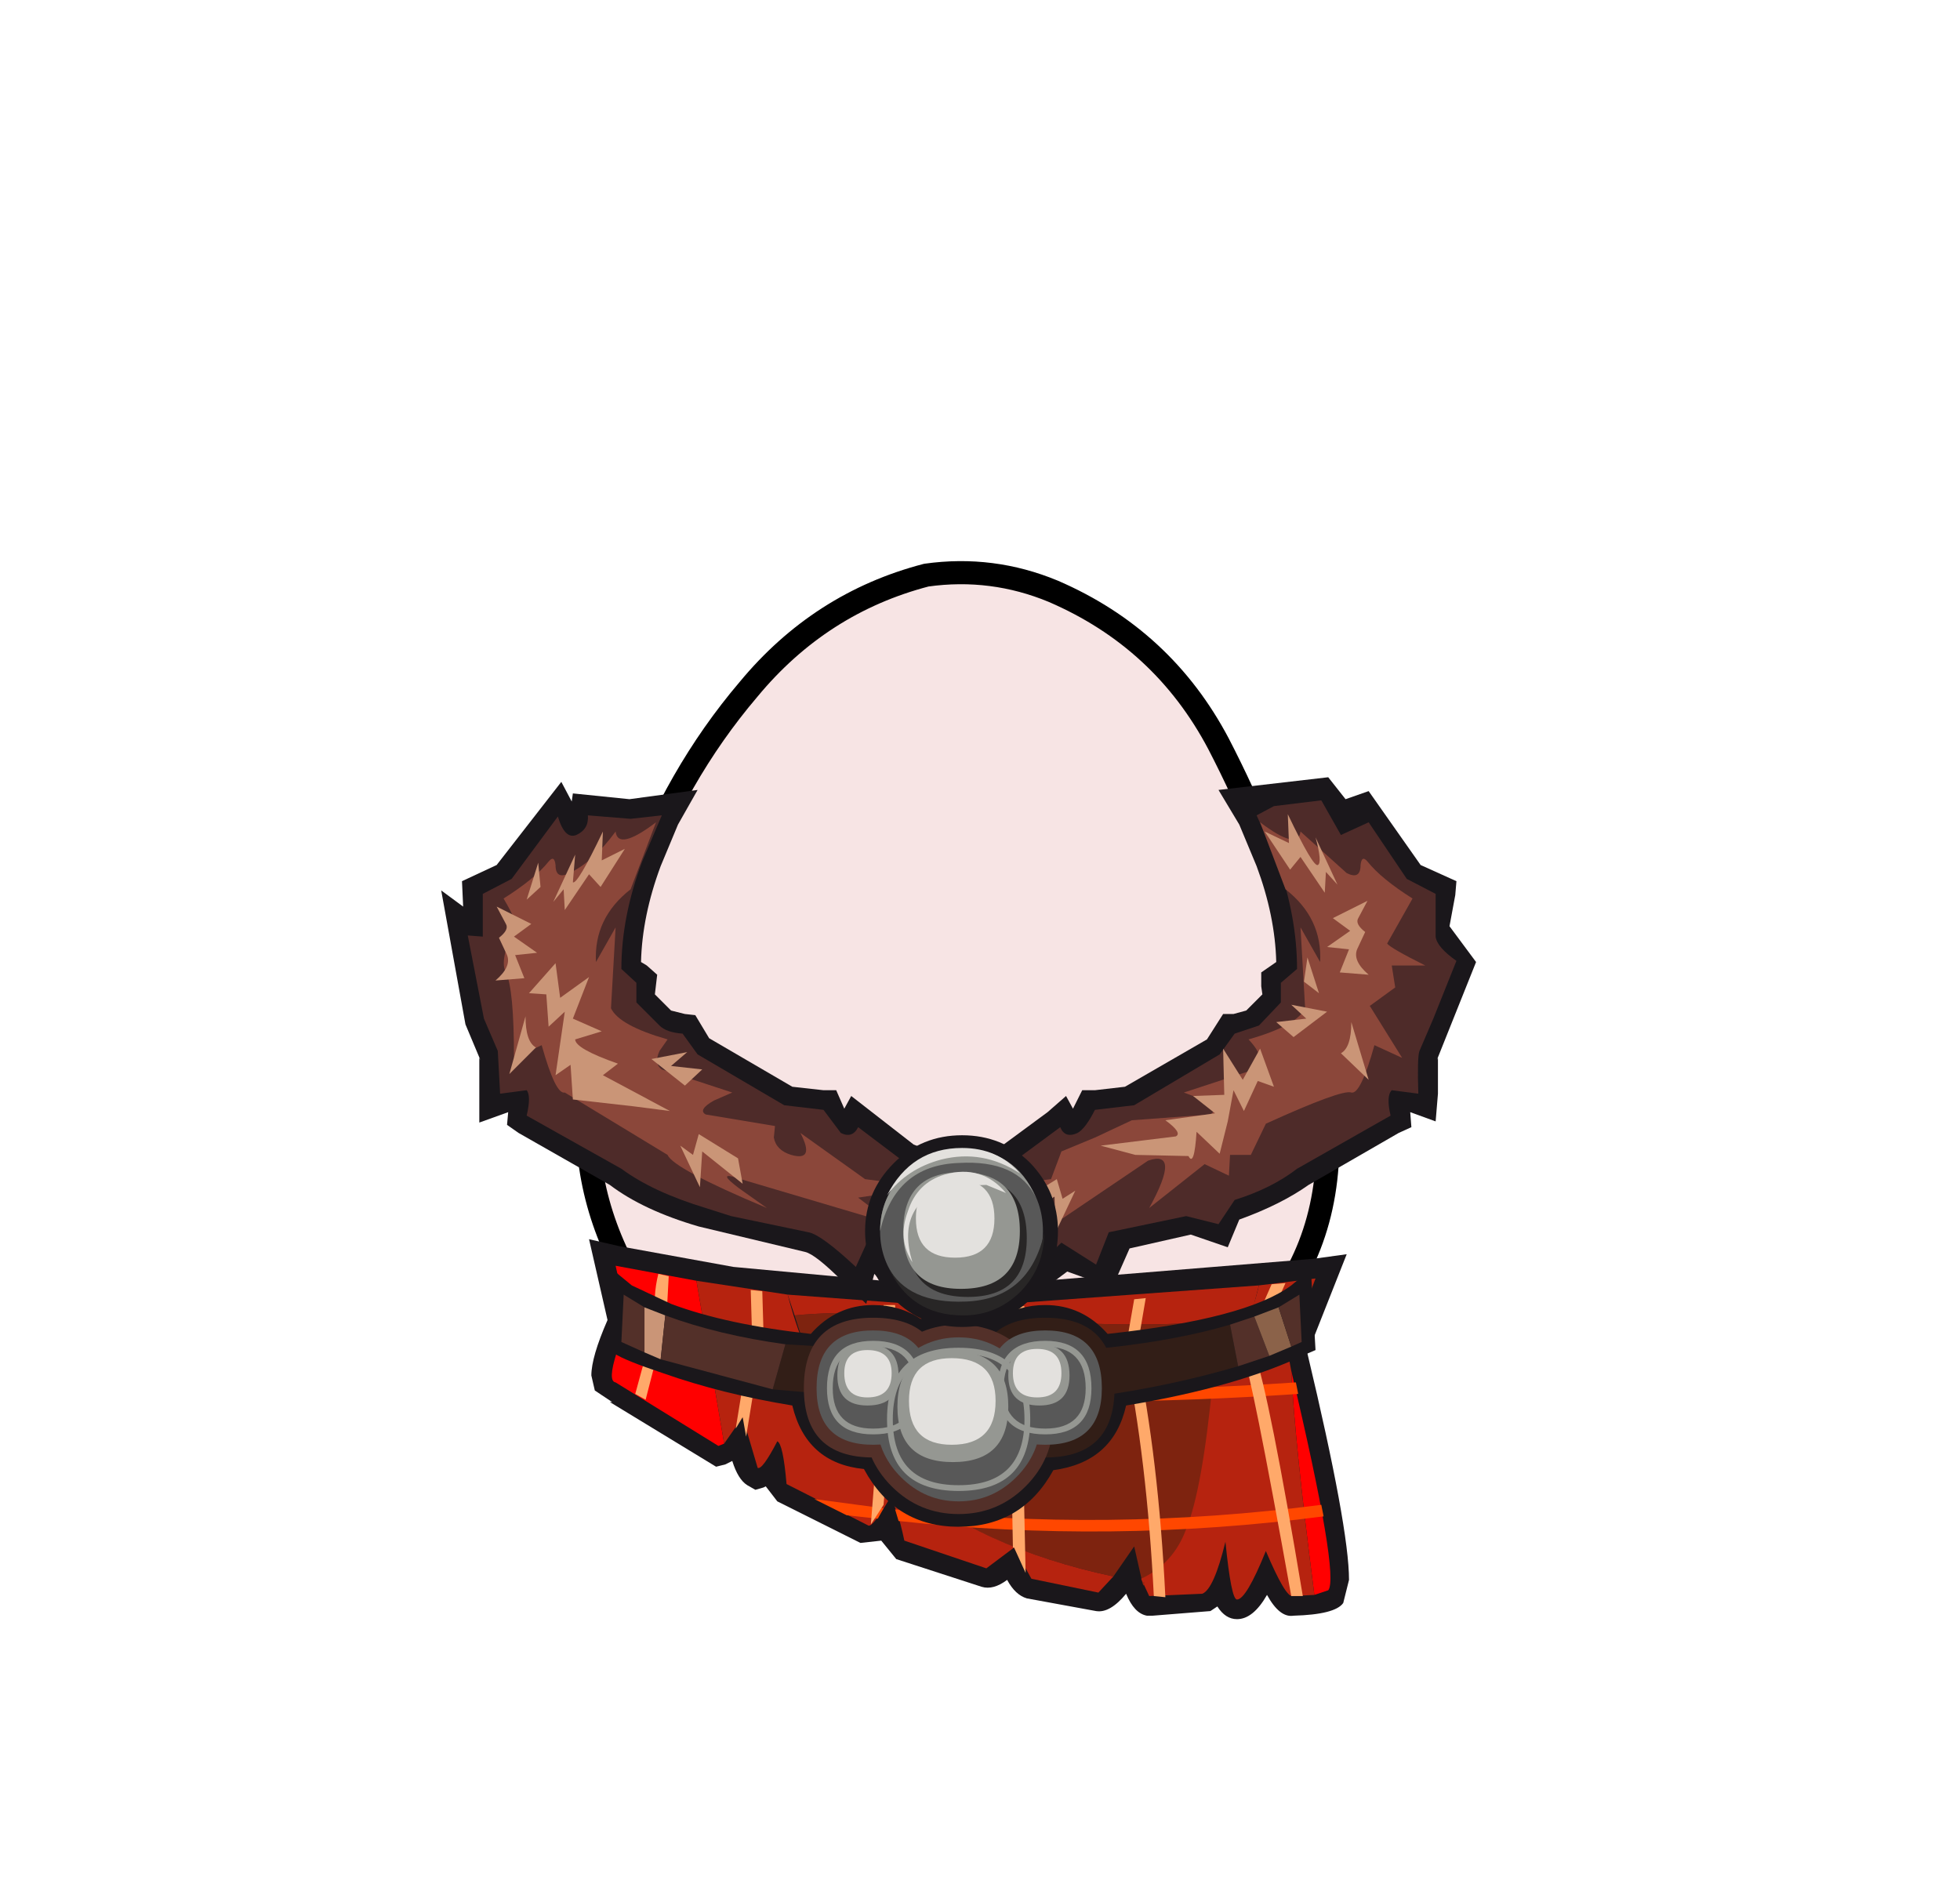 <?xml version="1.0" encoding="UTF-8" standalone="no"?>
<svg xmlns:xlink="http://www.w3.org/1999/xlink" height="82.0px" width="84.85px" xmlns="http://www.w3.org/2000/svg">
  <g transform="matrix(1.0, 0.0, 0.0, 1.0, 37.4, 42.25)">
    <use height="38.0" transform="matrix(1.0, 0.0, 0.0, 1.0, -11.95, -17.45)" width="32.05" xlink:href="#sprite0"/>
    <use height="38.95" transform="matrix(1.0, 0.0, 0.0, 1.0, -12.45, -17.95)" width="33.05" xlink:href="#sprite1"/>
    <use height="16.45" transform="matrix(1.0, 0.0, 0.0, 1.0, -11.9, 11.4)" width="32.9" xlink:href="#sprite2"/>
    <use height="23.8" transform="matrix(1.0, 0.0, 0.0, 1.0, -18.3, -8.6)" width="44.8" xlink:href="#sprite3"/>
  </g>
  <defs>
    <g id="sprite0" transform="matrix(1.0, 0.0, 0.0, 1.0, -0.05, 0.0)">
      <use height="38.0" transform="matrix(1.0, 0.0, 0.0, 1.0, 0.05, 0.0)" width="32.05" xlink:href="#shape0"/>
    </g>
    <g id="shape0" transform="matrix(1.0, 0.0, 0.0, 1.0, -0.05, 0.0)">
      <path d="M27.35 7.4 Q29.5 11.55 30.9 16.15 32.35 20.85 32.05 25.65 31.7 30.6 27.85 33.75 24.05 36.95 19.1 37.8 L16.5 38.0 Q12.9 38.0 9.45 36.85 4.8 35.25 2.35 31.35 -0.2 27.4 0.05 23.0 0.25 18.6 2.05 13.7 3.85 8.75 7.0 5.05 10.1 1.3 14.7 0.1 L16.5 0.0 Q18.4 0.05 20.2 0.8 24.95 2.85 27.35 7.4" fill="#f7e4e4" fill-rule="evenodd" stroke="none"/>
    </g>
    <g id="sprite1" transform="matrix(1.0, 0.0, 0.0, 1.0, 0.45, 0.5)">
      <use height="38.95" transform="matrix(1.0, 0.0, 0.0, 1.0, -0.45, -0.5)" width="33.05" xlink:href="#shape1"/>
    </g>
    <g id="shape1" transform="matrix(1.0, 0.0, 0.0, 1.0, 0.45, 0.5)">
      <path d="M27.35 7.4 Q24.95 2.85 20.2 0.8 17.55 -0.3 14.7 0.1 10.1 1.3 7.0 5.05 3.85 8.75 2.05 13.7 0.25 18.6 0.05 23.0 -0.2 27.4 2.35 31.35 4.8 35.25 9.45 36.85 14.1 38.4 19.1 37.8 24.05 36.95 27.85 33.75 31.7 30.6 32.05 25.65 32.35 20.85 30.9 16.15 29.5 11.55 27.35 7.4 Z" fill="none" stroke="#000000" stroke-linecap="round" stroke-linejoin="round" stroke-width="1.0"/>
    </g>
    <g id="sprite2" transform="matrix(1.0, 0.0, 0.0, 1.0, 16.45, 8.2)">
      <use height="16.45" transform="matrix(1.0, 0.0, 0.0, 1.0, -16.45, -8.2)" width="32.9" xlink:href="#shape2"/>
    </g>
    <g id="shape2" transform="matrix(1.0, 0.0, 0.0, 1.0, 16.45, 8.2)">
      <path d="M14.9 -7.35 L16.35 -7.55 14.65 -3.25 Q16.45 4.3 16.45 6.55 L16.2 7.55 Q15.85 8.05 14.05 8.1 13.45 8.2 12.9 7.2 12.3 8.25 11.6 8.25 11.1 8.25 10.75 7.7 L10.45 7.9 7.95 8.1 7.7 8.1 Q7.15 8.0 6.8 7.15 6.1 8.0 5.5 7.9 L2.5 7.35 Q2.0 7.2 1.65 6.55 1.05 7.0 0.55 6.85 L-3.15 5.65 -3.8 4.85 -4.7 4.95 -8.3 3.15 -8.8 2.5 -8.9 2.55 -9.25 2.65 -9.6 2.45 Q-10.0 2.2 -10.25 1.4 L-10.55 1.55 -10.95 1.65 -15.55 -1.15 -15.45 -1.15 -16.2 -1.65 -16.35 -2.3 Q-16.35 -3.1 -15.65 -4.7 L-16.45 -8.2 -15.15 -7.9 -10.2 -7.0 -0.5 -6.1 14.9 -7.35" fill="#1a171b" fill-rule="evenodd" stroke="none"/>
      <path d="M-15.3 -7.05 L-11.8 -6.4 -10.6 0.65 -10.85 0.75 -15.3 -2.0 Q-15.65 -2.05 -15.25 -3.3 L-14.75 -4.6 -15.3 -7.05" fill="#ff0000" fill-rule="evenodd" stroke="none"/>
      <path d="M2.3 -4.7 Q8.7 -4.25 12.2 -4.85 11.65 -2.75 10.95 2.1 10.05 6.05 7.6 6.65 L7.5 6.65 7.15 5.1 6.25 6.4 Q-4.9 4.05 -7.55 -4.9 -4.55 -5.2 2.3 -4.7" fill="#7e230f" fill-rule="evenodd" stroke="none"/>
      <path d="M-11.8 -6.4 L-7.85 -5.8 Q-5.35 3.95 6.25 6.4 L5.6 7.1 2.7 6.5 1.95 5.15 0.75 6.05 -2.8 4.85 Q-3.15 3.2 -3.45 3.05 -4.15 4.25 -4.35 4.2 L-7.9 2.4 Q-8.05 0.65 -8.3 0.55 -8.95 1.8 -9.15 1.7 L-9.8 -0.5 -10.6 0.65 -11.8 -6.4" fill="#b6230f" fill-rule="evenodd" stroke="none"/>
      <path d="M15.55 7.0 L14.95 7.2 Q14.1 0.6 13.95 -2.5 16.05 6.4 15.55 7.0" fill="#ff0000" fill-rule="evenodd" stroke="none"/>
      <path d="M15.0 -6.5 L13.8 -3.3 13.95 -2.5 Q14.1 0.6 14.95 7.2 L14.0 7.25 Q13.7 7.3 12.85 5.3 12.0 7.4 11.6 7.4 11.35 7.4 11.1 4.9 10.6 6.95 10.1 7.15 L7.8 7.25 7.45 6.5 Q8.85 5.85 9.4 4.35 10.1 2.65 10.55 -2.05 12.05 -4.0 12.55 -6.2 L15.0 -6.5" fill="#b6230f" fill-rule="evenodd" stroke="none"/>
      <path d="M-5.3 3.75 L-6.7 3.05 -3.7 3.45 -3.95 3.9 -5.3 3.75 M15.25 3.3 L15.35 3.8 Q6.15 5.0 -3.05 4.0 L-3.2 3.5 Q6.05 4.5 15.25 3.3 M-15.15 -3.45 L-14.95 -3.9 Q-3.8 -0.8 14.15 -2.0 L14.25 -1.5 Q-3.75 -0.3 -15.15 -3.45" fill="#ff4700" fill-rule="evenodd" stroke="none"/>
      <path d="M12.55 -6.2 L12.2 -4.85 Q8.7 -4.25 2.3 -4.7 -4.55 -5.2 -7.55 -4.9 L-7.85 -5.8 -0.5 -5.25 12.55 -6.2" fill="#b6230f" fill-rule="evenodd" stroke="none"/>
      <path d="M-3.65 -3.4 L-3.7 -5.35 -3.2 -5.35 -3.15 -3.35 -3.7 3.3 -4.25 4.15 -3.65 -3.4 M-8.95 -5.95 L-8.9 -4.25 -9.65 0.35 -9.8 -0.5 -10.1 0.0 -9.4 -4.3 -9.45 -6.0 -8.95 -5.95 M-13.0 -6.6 L-13.1 -4.75 -14.0 -1.25 -14.45 -1.5 -13.55 -4.8 Q-13.7 -5.7 -13.45 -6.7 L-13.0 -6.6 M11.85 -3.2 L11.8 -3.3 11.85 -3.4 13.1 -6.25 13.7 -6.3 12.35 -3.3 Q13.0 -1.45 14.45 7.25 L13.95 7.25 Q12.2 -2.5 11.85 -3.2 M2.4 -5.3 L2.25 -3.0 2.45 6.25 1.95 5.15 1.9 5.15 1.75 -3.0 1.9 -5.3 2.4 -5.3 M7.65 -5.65 L7.25 -3.3 Q8.2 1.25 8.5 7.3 L8.0 7.25 Q7.7 1.3 6.75 -3.3 L7.15 -5.6 7.65 -5.65" fill="#ffa96a" fill-rule="evenodd" stroke="none"/>
      <path d="M7.55 6.8 L7.5 6.65 7.6 6.65 7.55 6.8" fill="#97230f" fill-rule="evenodd" stroke="none"/>
      <path d="M-13.25 -2.4 Q-14.9 -2.95 -15.35 -3.25 L-15.65 -3.4 -15.45 -6.9 -14.6 -6.2 -12.9 -5.4 Q-10.5 -4.5 -6.85 -4.1 -5.75 -5.35 -4.15 -5.35 -3.0 -5.35 -2.1 -4.75 L-0.45 -5.05 1.25 -4.75 Q2.15 -5.35 3.3 -5.35 4.9 -5.35 6.0 -4.1 12.0 -4.75 13.95 -6.2 L14.8 -6.9 15.0 -3.4 14.65 -3.25 Q11.65 -1.8 6.8 -1.0 6.25 1.45 3.65 1.8 2.3 4.25 -0.45 4.25 -3.2 4.25 -4.55 1.75 -7.05 1.5 -7.65 -1.0 -10.7 -1.5 -13.25 -2.4" fill="#1a171b" fill-rule="evenodd" stroke="none"/>
      <path d="M-14.95 -5.8 L-14.05 -5.25 -14.05 -3.3 -15.05 -3.75 -14.95 -5.8" fill="#533029" fill-rule="evenodd" stroke="none"/>
      <path d="M-13.15 -4.9 L-13.35 -3.0 -14.05 -3.3 -14.05 -5.25 -13.15 -4.9" fill="#ca9577" fill-rule="evenodd" stroke="none"/>
      <path d="M11.3 -4.5 L11.65 -2.7 Q5.85 -1.0 -0.55 -1.0 L-8.5 -1.7 -7.95 -3.65 -0.35 -3.2 Q6.9 -3.2 11.3 -4.5" fill="#321e17" fill-rule="evenodd" stroke="none"/>
      <path d="M12.35 -4.85 L13.0 -3.15 11.65 -2.7 11.3 -4.5 12.35 -4.85" fill="#533029" fill-rule="evenodd" stroke="none"/>
      <path d="M13.4 -5.25 L13.95 -3.55 13.0 -3.15 12.35 -4.85 13.4 -5.25" fill="#8b6249" fill-rule="evenodd" stroke="none"/>
      <path d="M14.3 -5.8 L14.4 -3.75 13.95 -3.55 13.4 -5.25 14.3 -5.8" fill="#533029" fill-rule="evenodd" stroke="none"/>
      <path d="M-13.15 -4.9 Q-10.85 -4.05 -7.95 -3.65 L-8.5 -1.7 -13.35 -3.0 -13.15 -4.9" fill="#533029" fill-rule="evenodd" stroke="none"/>
      <path d="M-7.15 -1.75 Q-7.15 -4.8 -4.15 -4.8 -1.1 -4.8 -1.1 -1.75 -1.1 1.25 -4.15 1.25 -7.15 1.25 -7.15 -1.75" fill="#533029" fill-rule="evenodd" stroke="none"/>
      <path d="M0.25 -1.75 Q0.25 -4.8 3.3 -4.8 6.3 -4.8 6.3 -1.75 6.3 1.25 3.3 1.25 0.25 1.25 0.25 -1.75" fill="#321e17" fill-rule="evenodd" stroke="none"/>
      <path d="M2.45 -3.3 Q3.65 -2.1 3.65 -0.4 3.65 1.3 2.45 2.5 1.25 3.7 -0.45 3.7 -2.15 3.7 -3.35 2.5 -4.55 1.3 -4.55 -0.4 -4.55 -2.1 -3.35 -3.3 -2.15 -4.5 -0.45 -4.5 1.25 -4.5 2.45 -3.3" fill="#533029" fill-rule="evenodd" stroke="none"/>
      <path d="M-6.6 -1.75 Q-6.6 -4.25 -4.15 -4.25 -1.7 -4.25 -1.7 -1.75 -1.7 0.7 -4.15 0.7 -6.6 0.7 -6.6 -1.75" fill="#585858" fill-rule="evenodd" stroke="none"/>
      <path d="M0.85 -1.75 Q0.85 -4.25 3.3 -4.25 5.75 -4.25 5.75 -1.75 5.75 0.7 3.3 0.7 0.85 0.7 0.85 -1.75" fill="#585858" fill-rule="evenodd" stroke="none"/>
      <path d="M-4.0 -0.4 Q-4.0 -1.85 -2.95 -2.9 -1.9 -3.95 -0.45 -3.95 1.0 -3.95 2.05 -2.9 3.1 -1.85 3.1 -0.4 3.1 1.05 2.05 2.1 1.0 3.15 -0.45 3.15 -1.9 3.15 -2.95 2.1 -4.0 1.05 -4.0 -0.4" fill="#585858" fill-rule="evenodd" stroke="none"/>
      <path d="M-3.1 -0.95 Q-3.1 -3.35 -0.7 -3.35 1.7 -3.35 1.7 -0.95 1.7 1.45 -0.7 1.45 -3.1 1.45 -3.1 -0.95" fill="#959792" fill-rule="evenodd" stroke="none"/>
      <path d="M-5.7 -2.3 Q-5.7 -3.65 -4.4 -3.65 -3.05 -3.65 -3.05 -2.3 -3.05 -1.0 -4.4 -1.0 -5.7 -1.0 -5.7 -2.3" fill="#959792" fill-rule="evenodd" stroke="none"/>
      <path d="M1.7 -2.3 Q1.7 -3.65 3.05 -3.65 4.35 -3.65 4.35 -2.3 4.35 -1.0 3.05 -1.0 1.7 -1.0 1.7 -2.3" fill="#959792" fill-rule="evenodd" stroke="none"/>
      <path d="M-5.4 -2.4 Q-5.4 -3.4 -4.4 -3.4 -3.35 -3.4 -3.35 -2.4 -3.35 -1.35 -4.4 -1.35 -5.4 -1.35 -5.4 -2.4" fill="#e3e1de" fill-rule="evenodd" stroke="none"/>
      <path d="M-6.15 -1.75 Q-6.15 -3.8 -4.15 -3.8 -2.1 -3.8 -2.1 -1.75 -2.1 0.25 -4.15 0.25 -6.15 0.25 -6.15 -1.75 M-2.35 -1.75 Q-2.35 -3.55 -4.15 -3.55 -5.9 -3.55 -5.9 -1.75 -5.9 0.0 -4.15 0.0 -2.35 0.0 -2.35 -1.75" fill="#959792" fill-rule="evenodd" stroke="none"/>
      <path d="M1.25 -1.75 Q1.25 -3.8 3.3 -3.8 5.3 -3.8 5.3 -1.75 5.3 0.25 3.3 0.25 1.25 0.25 1.25 -1.75 M5.05 -1.75 Q5.05 -3.55 3.3 -3.55 1.5 -3.55 1.5 -1.75 1.5 0.0 3.3 0.0 5.05 0.0 5.05 -1.75" fill="#959792" fill-rule="evenodd" stroke="none"/>
      <path d="M-3.55 -0.4 Q-3.55 -3.5 -0.45 -3.5 2.65 -3.5 2.65 -0.4 2.65 2.7 -0.45 2.7 -3.55 2.7 -3.55 -0.4 M-0.45 -3.25 Q-3.3 -3.25 -3.3 -0.4 -3.3 2.45 -0.45 2.45 2.4 2.45 2.4 -0.4 2.4 -3.25 -0.45 -3.25" fill="#959792" fill-rule="evenodd" stroke="none"/>
      <path d="M1.9 -2.4 Q1.9 -3.45 2.95 -3.45 4.0 -3.45 4.0 -2.4 4.0 -1.35 2.95 -1.35 1.9 -1.35 1.9 -2.4" fill="#e3e1de" fill-rule="evenodd" stroke="none"/>
      <path d="M-2.6 -1.2 Q-2.6 -3.05 -0.75 -3.05 1.15 -3.05 1.15 -1.2 1.15 0.7 -0.75 0.7 -2.6 0.7 -2.6 -1.2" fill="#e3e1de" fill-rule="evenodd" stroke="none"/>
    </g>
    <g id="sprite3" transform="matrix(1.0, 0.0, 0.0, 1.0, 22.4, 11.9)">
      <use height="23.8" transform="matrix(1.0, 0.0, 0.0, 1.0, -22.4, -11.9)" width="44.8" xlink:href="#shape3"/>
    </g>
    <g id="shape3" transform="matrix(1.0, 0.0, 0.0, 1.0, 22.4, 11.9)">
      <path d="M-21.45 -6.3 L-21.5 -7.4 -20.0 -8.1 -17.2 -11.7 -16.75 -10.85 -16.7 -11.2 -14.25 -10.95 -11.3 -11.35 -12.15 -9.85 -12.9 -8.05 Q-13.7 -5.9 -13.75 -3.9 L-13.5 -3.75 -13.05 -3.35 -13.15 -2.5 -12.45 -1.8 -11.85 -1.65 -11.4 -1.6 -10.8 -0.6 -7.2 1.5 -5.85 1.65 -5.3 1.65 -4.95 2.45 -4.65 1.9 -1.95 4.0 0.75 5.1 0.8 5.6 1.25 8.75 1.2 9.7 -2.1 9.25 -2.1 9.35 -2.65 10.65 -3.65 9.6 -4.0 10.9 -5.0 9.95 Q-6.2 8.75 -6.65 8.65 L-11.25 7.55 Q-13.65 6.85 -15.1 5.75 L-19.05 3.5 -19.55 3.15 -19.5 2.6 -20.75 3.05 -20.75 0.25 -20.7 0.35 -21.35 -1.2 -22.4 -7.0 -21.45 -6.3" fill="#1a171b" fill-rule="evenodd" stroke="none"/>
      <path d="M-20.6 -5.0 L-20.6 -6.85 -19.35 -7.5 -17.35 -10.2 Q-17.05 -9.2 -16.55 -9.4 -16.0 -9.65 -16.05 -10.25 L-14.2 -10.1 -12.85 -10.25 -13.7 -8.25 Q-14.6 -5.85 -14.6 -3.6 L-13.95 -3.0 -13.95 -2.15 -12.95 -1.15 Q-12.65 -0.85 -11.95 -0.8 L-11.3 0.1 -7.55 2.3 -5.85 2.5 -5.1 3.5 Q-4.6 3.75 -4.35 3.25 L-2.3 4.8 -0.05 5.75 0.4 8.75 -2.5 8.35 -2.95 9.1 -3.95 8.2 -4.45 9.3 Q-5.95 7.9 -6.5 7.8 L-9.85 7.1 -10.95 6.75 Q-13.25 6.05 -14.6 5.05 L-18.7 2.75 Q-18.5 1.9 -18.7 1.65 L-19.85 1.8 -19.95 -0.05 -20.55 -1.45 -21.25 -5.05 -20.6 -5.0" fill="#4e2b29" fill-rule="evenodd" stroke="none"/>
      <path d="M16.0 -11.9 L16.75 -10.95 17.75 -11.3 20.0 -8.1 21.55 -7.4 21.5 -6.8 21.25 -5.45 22.4 -3.9 20.7 0.35 20.75 0.25 20.75 1.8 20.65 3.0 19.55 2.6 19.6 3.25 19.05 3.5 15.15 5.75 Q13.95 6.6 12.15 7.25 L11.65 8.45 10.05 7.9 7.4 8.5 6.65 10.2 4.7 9.5 3.1 10.7 2.1 9.25 -1.2 9.7 -1.2 8.75 -0.7 5.1 1.95 4.0 3.85 2.6 4.65 1.9 4.95 2.45 5.35 1.65 5.9 1.65 7.2 1.5 10.75 -0.55 11.45 -1.65 11.9 -1.65 12.45 -1.8 13.15 -2.5 13.1 -2.85 13.1 -3.45 13.75 -3.9 Q13.7 -5.9 12.9 -8.05 L12.15 -9.85 11.25 -11.35 16.0 -11.9" fill="#1a171b" fill-rule="evenodd" stroke="none"/>
      <path d="M16.55 -9.4 L17.75 -9.95 19.4 -7.5 20.65 -6.85 20.65 -5.0 Q20.7 -4.55 21.55 -3.95 L20.55 -1.45 19.95 -0.05 Q19.85 0.2 19.9 1.8 L18.75 1.65 Q18.5 1.9 18.7 2.75 L14.65 5.05 Q13.55 5.9 11.95 6.4 L11.25 7.45 9.85 7.1 6.5 7.8 5.95 9.2 4.45 8.25 3.45 9.2 3.0 8.4 -0.35 8.75 0.05 5.75 2.3 4.8 4.4 3.25 Q4.6 3.75 5.15 3.5 5.5 3.3 5.9 2.5 L7.6 2.3 11.3 0.1 11.95 -0.8 13.0 -1.15 13.95 -2.15 13.95 -3.0 14.65 -3.6 Q14.65 -5.85 13.8 -8.25 L12.9 -10.25 13.65 -10.65 15.7 -10.9 16.55 -9.4" fill="#4e2b29" fill-rule="evenodd" stroke="none"/>
      <path d="M-13.1 -9.95 L-14.2 -7.05 Q-15.8 -5.8 -15.7 -3.9 L-14.85 -5.4 -15.05 -1.9 Q-14.7 -1.15 -12.6 -0.55 L-12.95 -0.05 Q-13.2 0.5 -12.85 0.75 L-9.8 1.75 -10.6 2.1 Q-11.3 2.5 -10.95 2.7 L-7.95 3.2 -8.0 3.7 Q-7.9 4.25 -7.25 4.45 -6.2 4.75 -6.85 3.5 L-4.05 5.5 -1.35 5.85 -4.35 6.3 -2.85 7.45 -9.6 5.45 Q-10.5 5.15 -9.5 5.9 L-8.3 6.75 Q-12.35 5.05 -12.6 4.45 L-17.05 1.75 Q-17.45 1.85 -18.05 -0.3 L-19.25 0.25 Q-19.25 -2.75 -19.6 -3.45 -19.9 -4.0 -19.2 -5.4 -19.05 -5.55 -19.7 -6.65 -18.35 -7.5 -17.75 -8.25 -17.5 -8.55 -17.45 -8.1 -17.45 -7.45 -16.85 -7.75 -15.8 -8.25 -14.85 -9.55 -14.75 -8.7 -13.1 -9.95" fill="#8b473a" fill-rule="evenodd" stroke="none"/>
      <path d="M-18.75 -1.55 Q-18.75 -0.45 -18.3 -0.2 L-19.45 0.95 -18.75 -1.55" fill="#ca9577" fill-rule="evenodd" stroke="none"/>
      <path d="M-19.55 -4.2 L-19.9 -4.95 Q-19.45 -5.3 -19.6 -5.55 L-20.0 -6.3 -18.5 -5.55 -19.25 -5.0 -18.25 -4.3 -19.2 -4.2 -18.8 -3.2 -20.05 -3.1 Q-19.35 -3.7 -19.55 -4.2" fill="#ca9577" fill-rule="evenodd" stroke="none"/>
      <path d="M-18.6 -2.55 L-17.45 -3.85 -17.25 -2.35 -16.0 -3.25 -16.7 -1.45 -15.45 -0.9 -16.6 -0.55 Q-16.6 -0.15 -14.75 0.5 L-15.4 1.0 -12.5 2.55 -14.05 2.35 -16.7 2.05 -16.8 0.55 -17.45 1.0 -17.05 -1.75 -17.75 -1.1 -17.85 -2.5 -18.6 -2.55" fill="#ca9577" fill-rule="evenodd" stroke="none"/>
      <path d="M-17.55 -6.5 L-16.6 -8.55 -16.7 -7.35 Q-16.5 -7.25 -15.4 -9.55 L-15.45 -8.3 -14.45 -8.8 -15.5 -7.15 -16.0 -7.7 -17.05 -6.15 -17.1 -7.05 -17.55 -6.5" fill="#ca9577" fill-rule="evenodd" stroke="none"/>
      <path d="M-18.2 -8.2 L-18.1 -7.15 -18.7 -6.6 -18.2 -8.2" fill="#ca9577" fill-rule="evenodd" stroke="none"/>
      <path d="M-12.05 4.05 L-11.5 4.45 -11.25 3.55 -9.55 4.6 -9.35 5.7 -11.1 4.3 -11.2 5.85 -12.05 4.05" fill="#ca9577" fill-rule="evenodd" stroke="none"/>
      <path d="M-13.3 0.3 L-11.75 0.0 -12.45 0.6 -11.1 0.75 -11.85 1.45 -13.3 0.3" fill="#ca9577" fill-rule="evenodd" stroke="none"/>
      <path d="M16.8 -7.75 Q17.4 -7.45 17.4 -8.1 17.45 -8.55 17.7 -8.25 18.3 -7.5 19.65 -6.65 L18.55 -4.7 Q18.7 -4.5 20.2 -3.75 L18.75 -3.75 18.9 -2.8 17.8 -2.0 19.2 0.25 18.0 -0.3 Q17.4 1.85 17.0 1.75 16.6 1.6 13.3 3.1 L12.65 4.45 11.75 4.45 11.7 5.35 10.65 4.85 8.25 6.75 Q9.65 4.2 8.2 4.7 L4.5 7.2 4.3 6.3 1.3 5.85 4.0 5.5 4.45 4.3 5.9 3.7 7.5 2.95 10.9 2.7 Q11.45 2.35 9.75 1.75 L12.8 0.75 Q13.4 0.35 12.55 -0.55 14.65 -1.15 15.0 -1.9 L14.8 -5.4 15.65 -3.9 Q15.75 -5.8 14.15 -7.05 L13.05 -9.95 Q14.7 -8.7 14.8 -9.55 L16.8 -7.75" fill="#8b473a" fill-rule="evenodd" stroke="none"/>
      <path d="M16.55 0.05 Q17.0 -0.2 17.0 -1.3 L17.75 1.2 16.55 0.05" fill="#ca9577" fill-rule="evenodd" stroke="none"/>
      <path d="M17.25 -4.45 Q17.05 -3.95 17.75 -3.35 L16.5 -3.45 16.9 -4.45 15.95 -4.55 16.95 -5.25 16.2 -5.8 17.7 -6.55 17.3 -5.8 Q17.15 -5.55 17.6 -5.2 L17.25 -4.45" fill="#ca9577" fill-rule="evenodd" stroke="none"/>
      <path d="M11.1 2.65 L10.15 1.9 11.5 1.85 11.45 -0.15 12.3 1.2 13.05 -0.15 13.65 1.5 12.95 1.25 12.35 2.55 11.9 1.65 11.65 3.0 11.3 4.4 10.3 3.45 Q10.2 5.0 9.95 4.5 L7.65 4.45 6.15 4.05 9.4 3.65 Q9.7 3.5 8.95 2.95 L11.1 2.65" fill="#ca9577" fill-rule="evenodd" stroke="none"/>
      <path d="M16.4 -7.25 L15.9 -7.8 15.85 -6.9 14.8 -8.45 14.35 -7.9 13.25 -9.55 14.3 -9.05 14.25 -10.3 Q15.35 -8.0 15.55 -8.1 15.75 -8.2 15.45 -9.3 L16.4 -7.25" fill="#ca9577" fill-rule="evenodd" stroke="none"/>
      <path d="M15.1 -4.1 L15.6 -2.55 14.95 -3.05 15.1 -4.1" fill="#ca9577" fill-rule="evenodd" stroke="none"/>
      <path d="M5.05 6.0 L4.2 7.8 4.15 6.25 2.4 7.6 2.55 6.55 4.25 5.5 4.5 6.35 5.05 6.0" fill="#ca9577" fill-rule="evenodd" stroke="none"/>
      <path d="M15.95 -1.75 L14.5 -0.65 13.75 -1.3 15.05 -1.45 14.4 -2.05 15.95 -1.75" fill="#ca9577" fill-rule="evenodd" stroke="none"/>
      <path d="M0.15 3.6 Q1.9 3.6 3.1 4.8 4.3 6.05 4.3 7.75 4.3 9.5 3.1 10.7 1.9 11.9 0.15 11.9 -1.6 11.9 -2.8 10.7 -4.05 9.45 -4.05 7.75 -4.05 6.05 -2.8 4.8 -1.6 3.6 0.15 3.6" fill="#1a171b" fill-rule="evenodd" stroke="none"/>
      <path d="M0.15 4.2 Q1.6 4.2 2.65 5.25 3.65 6.3 3.65 7.75 3.65 9.2 2.65 10.25 1.6 11.3 0.15 11.3 -1.3 11.3 -2.35 10.25 -3.4 9.2 -3.4 7.75 -3.4 6.3 -2.35 5.25 -1.3 4.2 0.15 4.2" fill="#585858" fill-rule="evenodd" stroke="none"/>
      <path d="M0.15 4.2 Q2.45 4.2 3.35 6.3 2.55 4.65 0.0 4.8 -2.75 4.9 -3.4 7.75 -3.4 6.3 -2.35 5.25 -1.3 4.2 0.15 4.2" fill="#959792" fill-rule="evenodd" stroke="none"/>
      <path d="M0.15 4.15 Q1.7 4.15 2.65 5.25 1.05 4.2 -0.75 4.65 -2.25 5.05 -3.1 6.2 -2.05 4.15 0.15 4.15" fill="#e3e1de" fill-rule="evenodd" stroke="none"/>
      <path d="M2.7 10.35 Q1.65 11.4 0.2 11.4 -2.1 11.4 -3.05 9.3 -2.2 10.9 0.3 10.8 3.05 10.7 3.7 7.85 3.7 9.3 2.7 10.35" fill="#282626" fill-rule="evenodd" stroke="none"/>
      <path d="M0.4 5.45 Q2.95 5.45 2.95 8.05 2.95 10.6 0.4 10.6 -2.2 10.6 -2.2 8.05 -2.2 5.45 0.4 5.45" fill="#282626" fill-rule="evenodd" stroke="none"/>
      <path d="M0.1 5.2 Q2.65 5.2 2.65 7.75 2.65 10.25 0.1 10.25 -2.4 10.25 -2.4 7.75 -2.4 5.2 0.1 5.2" fill="#959792" fill-rule="evenodd" stroke="none"/>
      <path d="M-0.15 8.9 Q-1.85 8.9 -1.85 7.2 -1.85 5.5 -0.15 5.5 1.55 5.5 1.55 7.2 1.55 8.9 -0.15 8.9" fill="#e3e1de" fill-rule="evenodd" stroke="none"/>
      <path d="M2.05 6.1 L1.2 5.75 -0.5 5.8 Q-2.75 6.65 -2.0 9.1 -2.65 8.1 -2.2 6.9 -1.8 5.65 -0.6 5.3 1.0 4.85 2.05 6.1" fill="#e3e1de" fill-rule="evenodd" stroke="none"/>
    </g>
  </defs>
</svg>
